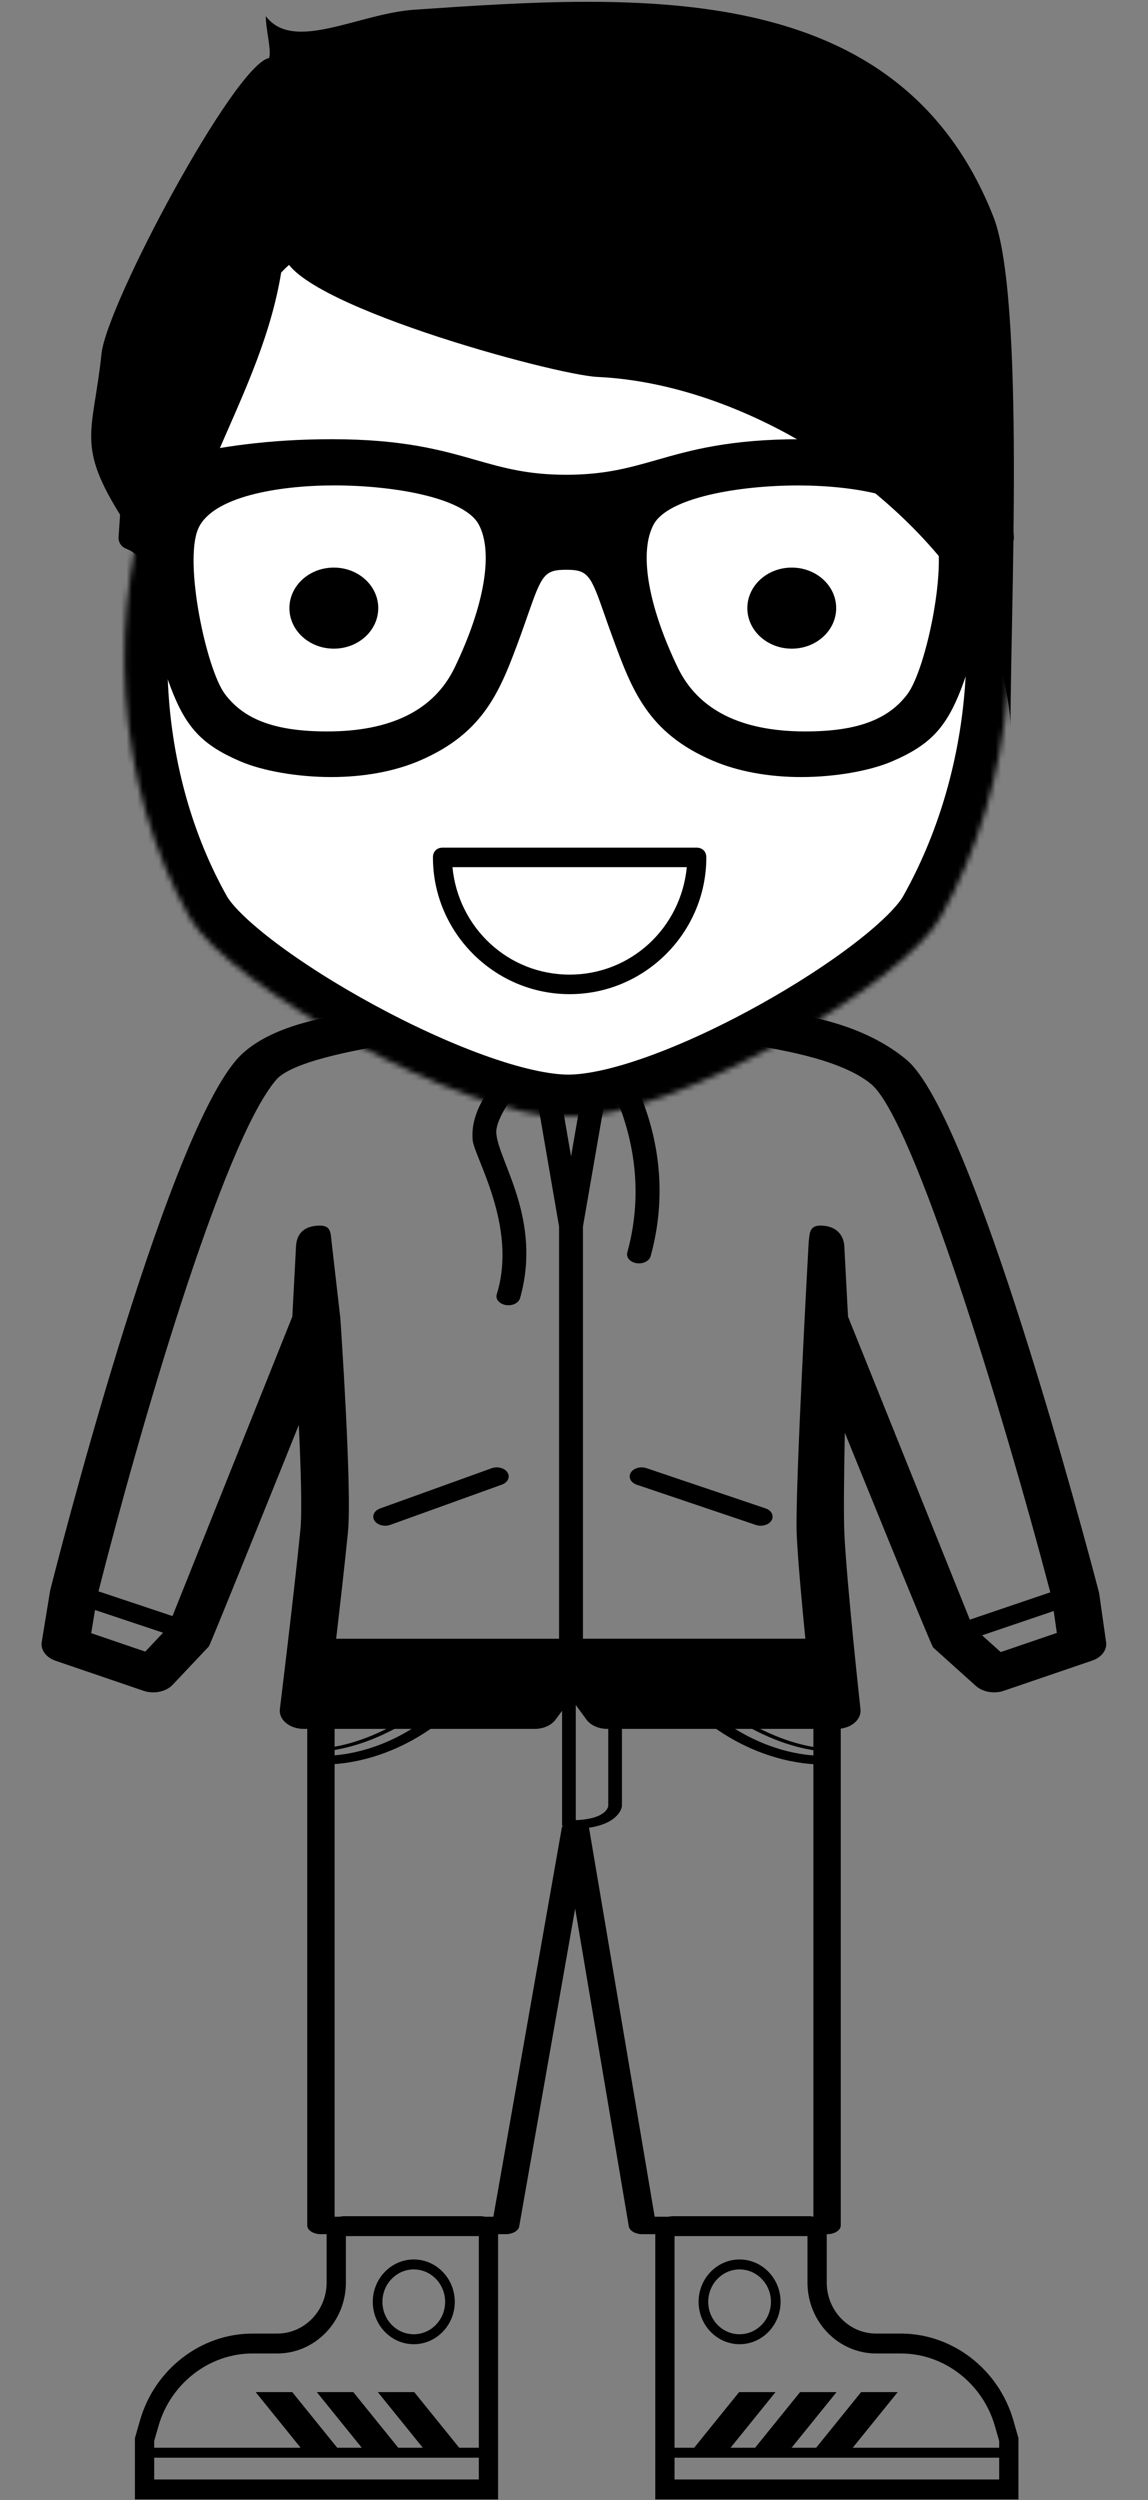 <?xml version="1.0" encoding="UTF-8" standalone="no"?>
<svg width="214px" height="466px" viewBox="0 0 214 466" version="1.1" xmlns="http://www.w3.org/2000/svg" xmlns:xlink="http://www.w3.org/1999/xlink">
    <rect x="0" y="0" width="214" height="466" fill="#808080" stroke="none"/>
    <!-- Generator: Sketch 41.2 (35397) - http://www.bohemiancoding.com/sketch -->
    <title>kevin-fullbody</title>
    <desc>Created with Sketch.</desc>
    <defs>
        <ellipse id="path-1" cx="181.5" cy="87.5" rx="13.5" ry="18.5"></ellipse>
        <mask id="mask-2" maskContentUnits="userSpaceOnUse" maskUnits="objectBoundingBox" x="0" y="0" width="27" height="37" fill="white">
            <use xlink:href="#path-1"></use>
        </mask>
        <ellipse id="path-3" cx="13.5" cy="86.5" rx="13.5" ry="18.5"></ellipse>
        <mask id="mask-4" maskContentUnits="userSpaceOnUse" maskUnits="objectBoundingBox" x="0" y="0" width="27" height="37" fill="white">
            <use xlink:href="#path-3"></use>
        </mask>
        <path d="M152.202,25.375 C149.757,21.062 146.438,17.374 146.434,17.37 C142.429,11.564 160.674,2.009 159.445,2.565 L141.697,10.803 C134.845,3.836 124.798,0.224 111.911,0.224 C98.991,0.224 86.972,3.878 82.843,5.278 C78.711,3.878 66.685,0.224 53.76,0.224 C40.723,0.224 30.606,3.925 23.746,11.045 L17.111,5.278 L12.256,11.045 C8.296,9.209 7.33,27.897 6.796,28.507 C0.17,37.236 0.522,30.583 2.469,39.045 C5.188,50.883 1.748,48.033 6.796,51.123 C-3.772,79.739 -1.737,112.148 12.256,137.024 C19.193,149.355 62.989,174.302 82.843,174.302 C102.698,174.302 145.267,149.357 152.202,137.024 C166.256,112.043 169.327,79.435 158.726,50.746 C163.964,47.437 156.111,50.429 158.726,39.045 C160.469,31.44 155.902,31.899 152.202,25.375 Z" id="path-5"></path>
        <mask id="mask-6" maskContentUnits="userSpaceOnUse" maskUnits="objectBoundingBox" x="0" y="0" width="164.956" height="174.078" fill="white">
            <use xlink:href="#path-5"></use>
        </mask>
        <ellipse id="path-7" cx="180" cy="323" rx="10" ry="8"></ellipse>
        <mask id="mask-8" maskContentUnits="userSpaceOnUse" maskUnits="objectBoundingBox" x="0" y="0" width="20" height="16" fill="white">
            <use xlink:href="#path-7"></use>
        </mask>
        <ellipse id="path-9" cx="33" cy="322" rx="10" ry="8"></ellipse>
        <mask id="mask-10" maskContentUnits="userSpaceOnUse" maskUnits="objectBoundingBox" x="0" y="0" width="20" height="16" fill="white">
            <use xlink:href="#path-9"></use>
        </mask>
        <ellipse id="path-11" cx="19" cy="324" rx="19" ry="18"></ellipse>
        <mask id="mask-12" maskContentUnits="userSpaceOnUse" maskUnits="objectBoundingBox" x="0" y="0" width="38" height="36" fill="white">
            <use xlink:href="#path-11"></use>
        </mask>
        <ellipse id="path-13" cx="195" cy="324" rx="19" ry="18"></ellipse>
        <mask id="mask-14" maskContentUnits="userSpaceOnUse" maskUnits="objectBoundingBox" x="0" y="0" width="38" height="36" fill="white">
            <use xlink:href="#path-13"></use>
        </mask>
    </defs>
    <g id="Page-2" stroke="none" stroke-width="1" fill="none" fill-rule="evenodd">
        <g id="Desktop" transform="translate(-593, -453)">
            <g id="kevin-fullbody" transform="translate(593, 453)">
                <g id="kevin-man" transform="translate(7, 0)">
                    <g id="man">
                        <g id="noun_610244" transform="translate(50, 308)" fill="#000000">
                            <path d="M99.725,106.831 L99.725,2.169 C99.725,1.271 98.583,0.542 97.175,0.542 L2.825,0.542 C1.417,0.542 0.275,1.271 0.275,2.169 L0.275,106.831 C0.275,107.729 1.417,108.458 2.825,108.458 L37.25,108.458 C38.548,108.458 39.639,107.837 39.785,107.014 L50.214,47.757 L60.215,107.005 C60.356,107.832 61.447,108.458 62.75,108.458 L97.175,108.458 C98.583,108.458 99.725,107.729 99.725,106.831 Z M94.625,17.638 C86.567,16.262 79.774,11.549 77.119,9.49 L94.625,9.49 L94.625,17.638 Z M75.939,9.49 C78.249,11.365 85.57,16.788 94.625,18.245 L94.625,19.215 C90.672,18.933 82.222,17.351 73.799,9.49 L75.939,9.49 Z M56.388,28.62 C56.36,28.878 55.941,31.016 50.513,31.276 C50.449,31.273 50.393,31.255 50.329,31.255 L50.329,9.49 L56.385,9.49 L56.388,28.62 Z M5.375,9.49 L22.641,9.49 C20.015,11.528 13.331,16.163 5.375,17.591 L5.375,9.49 Z M5.375,18.2 C14.318,16.685 21.529,11.351 23.822,9.49 L25.964,9.49 C17.707,17.194 9.424,18.868 5.375,19.197 L5.375,18.2 L5.375,18.2 Z M34.97,105.205 L5.375,105.205 L5.375,20.834 C9.95,20.505 19.734,18.646 29.006,9.49 L47.779,9.49 L47.779,32.122 C47.779,32.225 47.815,32.319 47.868,32.409 C47.822,32.505 47.748,32.591 47.73,32.693 L34.97,105.205 Z M65.04,105.205 L52.8,32.702 C52.8,32.7 52.8,32.698 52.797,32.697 C58.622,31.813 58.93,28.732 58.935,28.665 L58.935,9.49 L70.757,9.49 C80.195,18.81 90.162,20.568 94.625,20.85 L94.625,105.205 L65.04,105.205 Z" id="Shape"></path>
                        </g>
                        <g id="noun_657465" transform="translate(0, 176)" fill="#000000">
                            <path d="M197.907,121.079 C197.893,120.979 197.871,120.881 197.849,120.783 C195.478,111.711 174.322,31.847 161.982,21.54 C155.027,15.73 145.82,13.703 140.807,13.006 L137.973,3.375 C137.711,2.488 136.991,1.717 135.973,1.239 C134.956,0.761 133.727,0.617 132.567,0.833 C132.373,0.869 113.549,4.39 100.222,4.39 C85.827,4.39 65.713,0.859 65.511,0.823 C64.327,0.61 63.084,0.779 62.073,1.284 C61.058,1.788 60.358,2.586 60.133,3.493 L57.784,13.018 C52.231,13.748 41.998,15.833 37.062,21.565 C23.344,37.5 3.22,117.01 2.373,120.388 C2.353,120.46 2.338,120.533 2.327,120.606 L0.78,130.075 C0.54,131.549 1.589,132.966 3.369,133.575 L19.749,139.166 C21.68,139.823 23.951,139.359 25.18,138.052 L31.936,130.895 C32.218,130.596 48.702,89.612 48.702,89.612 C49.08,97.637 49.331,105.805 49,109.134 C47.787,121.307 45.198,142.363 45.171,142.574 C45.053,143.522 45.469,144.462 46.311,145.165 C47.153,145.868 48.347,146.268 49.598,146.268 L92.689,146.268 C94.296,146.268 95.778,145.609 96.564,144.543 L99.458,140.626 L102.318,144.533 C103.102,145.604 104.587,146.268 106.2,146.268 L148.973,146.268 C150.218,146.268 151.402,145.873 152.244,145.177 C153.087,144.48 153.507,143.549 153.402,142.606 C153.376,142.373 150.844,119.232 150.4,109.867 C150.244,106.579 150.333,98.857 150.484,91.063 C150.484,91.063 166.569,130.756 166.958,131.104 L174.916,138.262 C176.196,139.411 178.316,139.781 180.131,139.163 L196.589,133.541 C198.344,132.941 199.396,131.55 199.187,130.094 L197.907,121.079 Z M130.271,8.165 L132.536,15.855 C132.533,15.896 132.551,15.933 132.551,15.975 C128.549,16.712 120.687,17.276 112.56,17.548 L130.204,8.177 C130.224,8.172 130.249,8.169 130.271,8.165 Z M119.529,9.723 L103.913,18.017 C103.78,18.087 103.662,18.165 103.556,18.253 C103.28,18.48 103.082,18.765 103.002,19.086 L103.002,19.086 C102.993,19.123 102.984,19.159 102.978,19.196 L99.451,39.553 L95.958,19.243 C95.951,19.208 95.944,19.174 95.936,19.14 C95.851,18.787 95.624,18.476 95.309,18.241 C95.307,18.241 95.307,18.241 95.307,18.24 L95.304,18.24 C95.258,18.204 95.207,18.17 95.156,18.138 L95.156,18.138 C95.151,18.137 95.149,18.135 95.149,18.135 C95.098,18.101 95.042,18.072 94.987,18.044 L78.707,9.622 C85.416,10.431 93.318,11.151 100.224,11.151 C106.378,11.149 113.416,10.49 119.529,9.723 Z M66.173,15.673 L68.018,8.18 L86.178,17.575 C78.038,17.288 70.182,16.714 66.178,15.97 C66.176,15.899 66.189,15.83 66.182,15.757 C66.18,15.73 66.178,15.702 66.173,15.673 Z M20.076,131.866 L10.004,128.428 L10.711,124.108 L23.4,128.346 L20.076,131.866 Z M48.193,56.119 L47.493,69.416 L25.153,125.239 L11.36,120.633 C18.571,92.167 34.409,36.986 44.5,25.262 C47.891,21.32 63.587,19.125 64.036,18.921 C67.902,19.863 75.253,20.757 89.384,21.065 C85.982,24.715 80.553,30.095 81.109,36.501 C81.387,39.701 89.536,52.589 85.6,65.266 C85.318,66.173 86.113,67.076 87.313,67.268 C88.529,67.462 89.691,66.876 89.949,65.964 C94.093,51.269 85.9,40.443 85.518,35.257 C85.322,32.601 88.784,27.724 92.262,23.839 L97.218,52.64 L97.218,129.465 L55.662,129.465 C56.427,122.932 57.291,115.33 57.858,109.644 C58.642,101.799 56.524,70.891 56.433,69.58 C56.424,69.463 56.409,69.348 56.387,69.235 L54.818,55.534 C54.607,53.676 54.727,52.314 52.227,52.461 C49.789,52.621 48.402,53.804 48.193,56.119 Z M90.089,139.507 L54.471,139.507 C54.684,137.74 54.962,135.435 55.269,132.845 L95.011,132.845 L90.089,139.507 Z M108.813,139.507 L103.933,132.845 L143.46,132.845 C143.72,135.416 143.962,137.728 144.151,139.507 L108.813,139.507 Z M151.08,69.421 L150.378,56.119 C150.173,54.041 148.78,52.621 146.336,52.459 C143.887,52.31 143.958,53.674 143.747,55.533 C143.747,55.533 141.147,102.213 141.518,110.107 C141.74,114.781 142.447,122.598 143.124,129.463 L101.667,129.463 L101.667,52.642 L106.373,25.473 C109.624,31.815 113.773,43.537 109.936,57.461 C109.684,58.375 110.451,59.269 111.653,59.461 C112.853,59.654 114.031,59.069 114.284,58.155 C119.153,40.494 112.138,26.459 108.738,21.043 C123.371,20.776 130.873,19.897 134.769,18.944 C134.811,18.963 134.842,18.992 134.884,19.008 C135.684,19.372 149.282,20.972 155.407,26.092 C163.342,32.721 179.927,87.138 188.789,120.813 L173.789,125.908 L151.08,69.421 Z M179.544,131.954 L176.073,128.831 L189.424,124.298 L190.004,128.382 L179.544,131.954 Z M62.796,107.436 C62.269,106.592 62.742,105.584 63.851,105.185 L84.649,97.686 C85.762,97.283 87.084,97.645 87.609,98.488 C88.136,99.331 87.662,100.34 86.553,100.739 L65.756,108.238 C65.447,108.35 65.124,108.402 64.804,108.402 C63.971,108.4 63.176,108.044 62.796,107.436 Z M136.831,107.397 C136.462,108.027 135.651,108.4 134.798,108.4 C134.496,108.4 134.191,108.353 133.898,108.255 L111.7,100.756 C110.578,100.376 110.076,99.379 110.571,98.525 C111.071,97.674 112.387,97.292 113.504,97.667 L135.702,105.166 C136.824,105.545 137.329,106.543 136.831,107.397 Z" id="Shape"></path>
                        </g>
                        <g id="tiger" transform="translate(1.096, 34.007)" fill="#FFFFFF">
                            <use id="Oval-4" stroke="#070707" mask="url(#mask-2)" stroke-width="10" xlink:href="#path-1"></use>
                            <use id="Oval-4" stroke="#070707" mask="url(#mask-4)" stroke-width="10" xlink:href="#path-3"></use>
                            <g id="Group" transform="translate(15, 0)" stroke="#000000" stroke-width="16">
                                <use id="Shape" mask="url(#mask-6)" xlink:href="#path-5"></use>
                            </g>
                        </g>
                        <g id="glasses" transform="translate(15.096, 81.869)" fill="#000000">
                            <g id="Group">
                                <g>
                                    <g id="Shape">
                                        <path d="M164.963,6.245 C164.408,5.989 151.103,0 127.163,0 C113.905,0 106.706,2.039 100.36,3.858 C95.125,5.349 90.595,6.629 83.452,6.629 C76.299,6.629 71.778,5.349 66.544,3.858 C60.197,2.039 52.998,0 39.741,0 C15.8,0 2.496,5.989 1.94,6.245 C1.227,6.565 0.754,7.25 0.699,8.027 L0.004,18.277 C-0.052,19.182 0.495,20.041 1.366,20.388 C2.283,20.745 3.339,21.449 3.487,21.751 C3.608,22.116 3.83,23.25 4.173,24.868 C5.257,30.089 7.267,39.817 9.732,46.29 C12.576,53.778 15.606,56.996 22.666,60.032 C26.881,61.851 33.385,62.976 39.657,62.976 C45.781,62.976 51.488,61.915 56.149,59.913 C68.295,54.683 71.204,46.747 74.9,36.708 C75.438,35.218 75.91,33.874 76.327,32.667 C78.903,25.289 79.385,24.338 83.452,24.338 C87.519,24.338 88.01,25.289 90.576,32.667 C91.003,33.883 91.466,35.218 92.013,36.699 C95.691,46.747 98.591,54.683 110.746,59.913 C115.415,61.915 121.122,62.976 127.247,62.976 C133.51,62.976 140.023,61.851 144.247,60.032 C151.298,56.996 154.318,53.778 157.172,46.29 C159.618,39.854 161.628,30.153 162.712,24.951 C163.064,23.296 163.296,22.135 163.398,21.796 C163.574,21.449 164.63,20.745 165.538,20.388 C166.409,20.041 166.955,19.182 166.9,18.277 L166.205,8.027 C166.149,7.25 165.668,6.565 164.963,6.245 L164.963,6.245 L164.963,6.245 Z M62.652,42.578 C58.845,50.468 50.849,54.473 38.897,54.473 C29.308,54.473 23.425,52.315 19.821,47.488 C16.338,42.807 12.122,22.811 14.874,16.631 C17.514,10.725 29.698,8.613 40.241,8.613 C51.312,8.613 64.459,10.898 67.146,15.899 C69.907,21.028 68.23,31.003 62.652,42.578 L62.652,42.578 L62.652,42.578 Z M147.082,47.479 C143.478,52.315 137.595,54.473 128.006,54.473 C116.055,54.473 108.059,50.468 104.251,42.578 C98.683,31.003 96.997,21.038 99.749,15.899 C102.445,10.898 115.591,8.622 126.672,8.622 C137.197,8.622 149.389,10.725 152.03,16.631 C154.781,22.811 150.566,42.807 147.082,47.479 L147.082,47.479 L147.082,47.479 Z"></path>
                                    </g>
                                </g>
                            </g>
                        </g>
                        <g transform="translate(10, 0)" id="Shape" fill="#000000">
                            <path d="M5.869,96.71 C7.256,98.884 13.891,113.478 15.744,113.866 C15.744,91.596 33.305,72.182 35.9,47.166 C36.308,56.217 86.155,69.875 94.391,70.263 C122.868,71.586 154.363,92.655 166.718,116.56 C169.057,121.087 171.354,130.488 171.354,135.412 C171.354,114.948 174.128,55.489 168.178,40.398 C150.57,-4.301 102.309,-1.069 60.248,1.81 C49.793,2.523 37.726,9.839 32.546,3.015 C32.546,5.51 33.661,9.499 33.153,10.822 C26.748,12.018 2.903,56.666 1.924,65.924 C0.365,80.783 -2.953,82.858 5.869,96.71 Z"></path>
                        </g>
                        <ellipse id="Oval" fill="#000000" cx="55.23" cy="113.356" rx="8.281" ry="7.557"></ellipse>
                        <ellipse id="Oval" fill="#000000" cx="140.593" cy="113.356" rx="8.281" ry="7.557"></ellipse>
                        <g id="smile" transform="translate(73.704, 158)" fill="#000000">
                            <path d="M49.143,0 L1.82,0 C0.728,0 0,0.728 0,1.821 C0,15.842 11.467,27.314 25.481,27.314 C39.496,27.314 50.963,15.842 50.963,1.821 C50.963,0.728 50.235,0 49.143,0 Z M25.481,23.672 C14.015,23.672 4.732,14.932 3.64,3.642 L47.323,3.642 C46.231,14.932 36.948,23.672 25.481,23.672 Z" id="Shape"></path>
                        </g>
                    </g>
                </g>
                <g id="noun_667357" transform="translate(25, 413)" fill="#000000">
                    <g id="Group">
                        <g id="Shape">
                            <path d="M64.586,0.104 L39.149,0.104 C37.35,0.104 35.887,1.618 35.887,3.477 L35.887,12.468 C35.887,17.715 31.758,21.985 26.681,21.985 L22.062,21.985 C12.454,21.985 3.835,28.634 1.101,38.156 L0.152,41.464 L0.152,52.898 L67.846,52.898 L67.846,3.476 C67.847,1.617 66.384,0.104 64.586,0.104 Z M3.742,42.002 L4.544,39.209 C6.828,31.251 14.032,25.694 22.063,25.694 L26.682,25.694 C33.737,25.694 39.477,19.761 39.477,12.467 L39.477,3.815 L64.258,3.815 L64.258,43.267 L60.601,43.267 L52.222,32.898 L45.438,32.898 L53.817,43.267 L49.24,43.267 L40.861,32.898 L34.06,32.898 L42.439,43.267 L37.862,43.267 L29.483,32.898 L22.664,32.898 L31.043,43.267 L3.742,43.267 L3.742,42.002 Z M64.258,49.185 L3.742,49.185 L3.742,45.122 L64.258,45.122 L64.258,49.185 Z"></path>
                            <path d="M52.132,23.967 C56.346,23.967 59.774,20.424 59.774,16.069 C59.774,11.713 56.346,8.171 52.132,8.171 C47.919,8.171 44.492,11.713 44.492,16.069 C44.492,20.424 47.919,23.967 52.132,23.967 Z M52.132,10.025 C55.355,10.025 57.978,12.737 57.978,16.069 C57.978,19.4 55.355,22.112 52.132,22.112 C48.909,22.112 46.287,19.4 46.287,16.069 C46.287,12.737 48.909,10.025 52.132,10.025 Z"></path>
                        </g>
                    </g>
                </g>
                <g id="noun_667357" transform="translate(156, 439.5) scale(-1, 1) translate(-156, -439.5) translate(122, 413)" fill="#000000">
                    <g id="Group">
                        <g id="Shape">
                            <path d="M64.586,0.104 L39.149,0.104 C37.35,0.104 35.887,1.618 35.887,3.477 L35.887,12.468 C35.887,17.715 31.758,21.985 26.681,21.985 L22.062,21.985 C12.454,21.985 3.835,28.634 1.101,38.156 L0.152,41.464 L0.152,52.898 L67.846,52.898 L67.846,3.476 C67.847,1.617 66.384,0.104 64.586,0.104 Z M3.742,42.002 L4.544,39.209 C6.828,31.251 14.032,25.694 22.063,25.694 L26.682,25.694 C33.737,25.694 39.477,19.761 39.477,12.467 L39.477,3.815 L64.258,3.815 L64.258,43.267 L60.601,43.267 L52.222,32.898 L45.438,32.898 L53.817,43.267 L49.24,43.267 L40.861,32.898 L34.06,32.898 L42.439,43.267 L37.862,43.267 L29.483,32.898 L22.664,32.898 L31.043,43.267 L3.742,43.267 L3.742,42.002 Z M64.258,49.185 L3.742,49.185 L3.742,45.122 L64.258,45.122 L64.258,49.185 Z"></path>
                            <path d="M52.132,23.967 C56.346,23.967 59.774,20.424 59.774,16.069 C59.774,11.713 56.346,8.171 52.132,8.171 C47.919,8.171 44.492,11.713 44.492,16.069 C44.492,20.424 47.919,23.967 52.132,23.967 Z M52.132,10.025 C55.355,10.025 57.978,12.737 57.978,16.069 C57.978,19.4 55.355,22.112 52.132,22.112 C48.909,22.112 46.287,19.4 46.287,16.069 C46.287,12.737 48.909,10.025 52.132,10.025 Z"></path>
                        </g>
                    </g>
                </g>
                <use id="Oval-3" stroke="#000000" mask="url(#mask-8)" stroke-width="8" fill="#FFFFFF" xlink:href="#path-7"></use>
                <use id="Oval-3" stroke="#000000" mask="url(#mask-10)" stroke-width="8" fill="#FFFFFF" xlink:href="#path-9"></use>
                <use id="Oval-2" stroke="#000000" mask="url(#mask-12)" stroke-width="8" fill="#FFFFFF" xlink:href="#path-11"></use>
                <use id="Oval-2" stroke="#000000" mask="url(#mask-14)" stroke-width="8" fill="#FFFFFF" xlink:href="#path-13"></use>
            </g>
        </g>
    </g>
</svg>